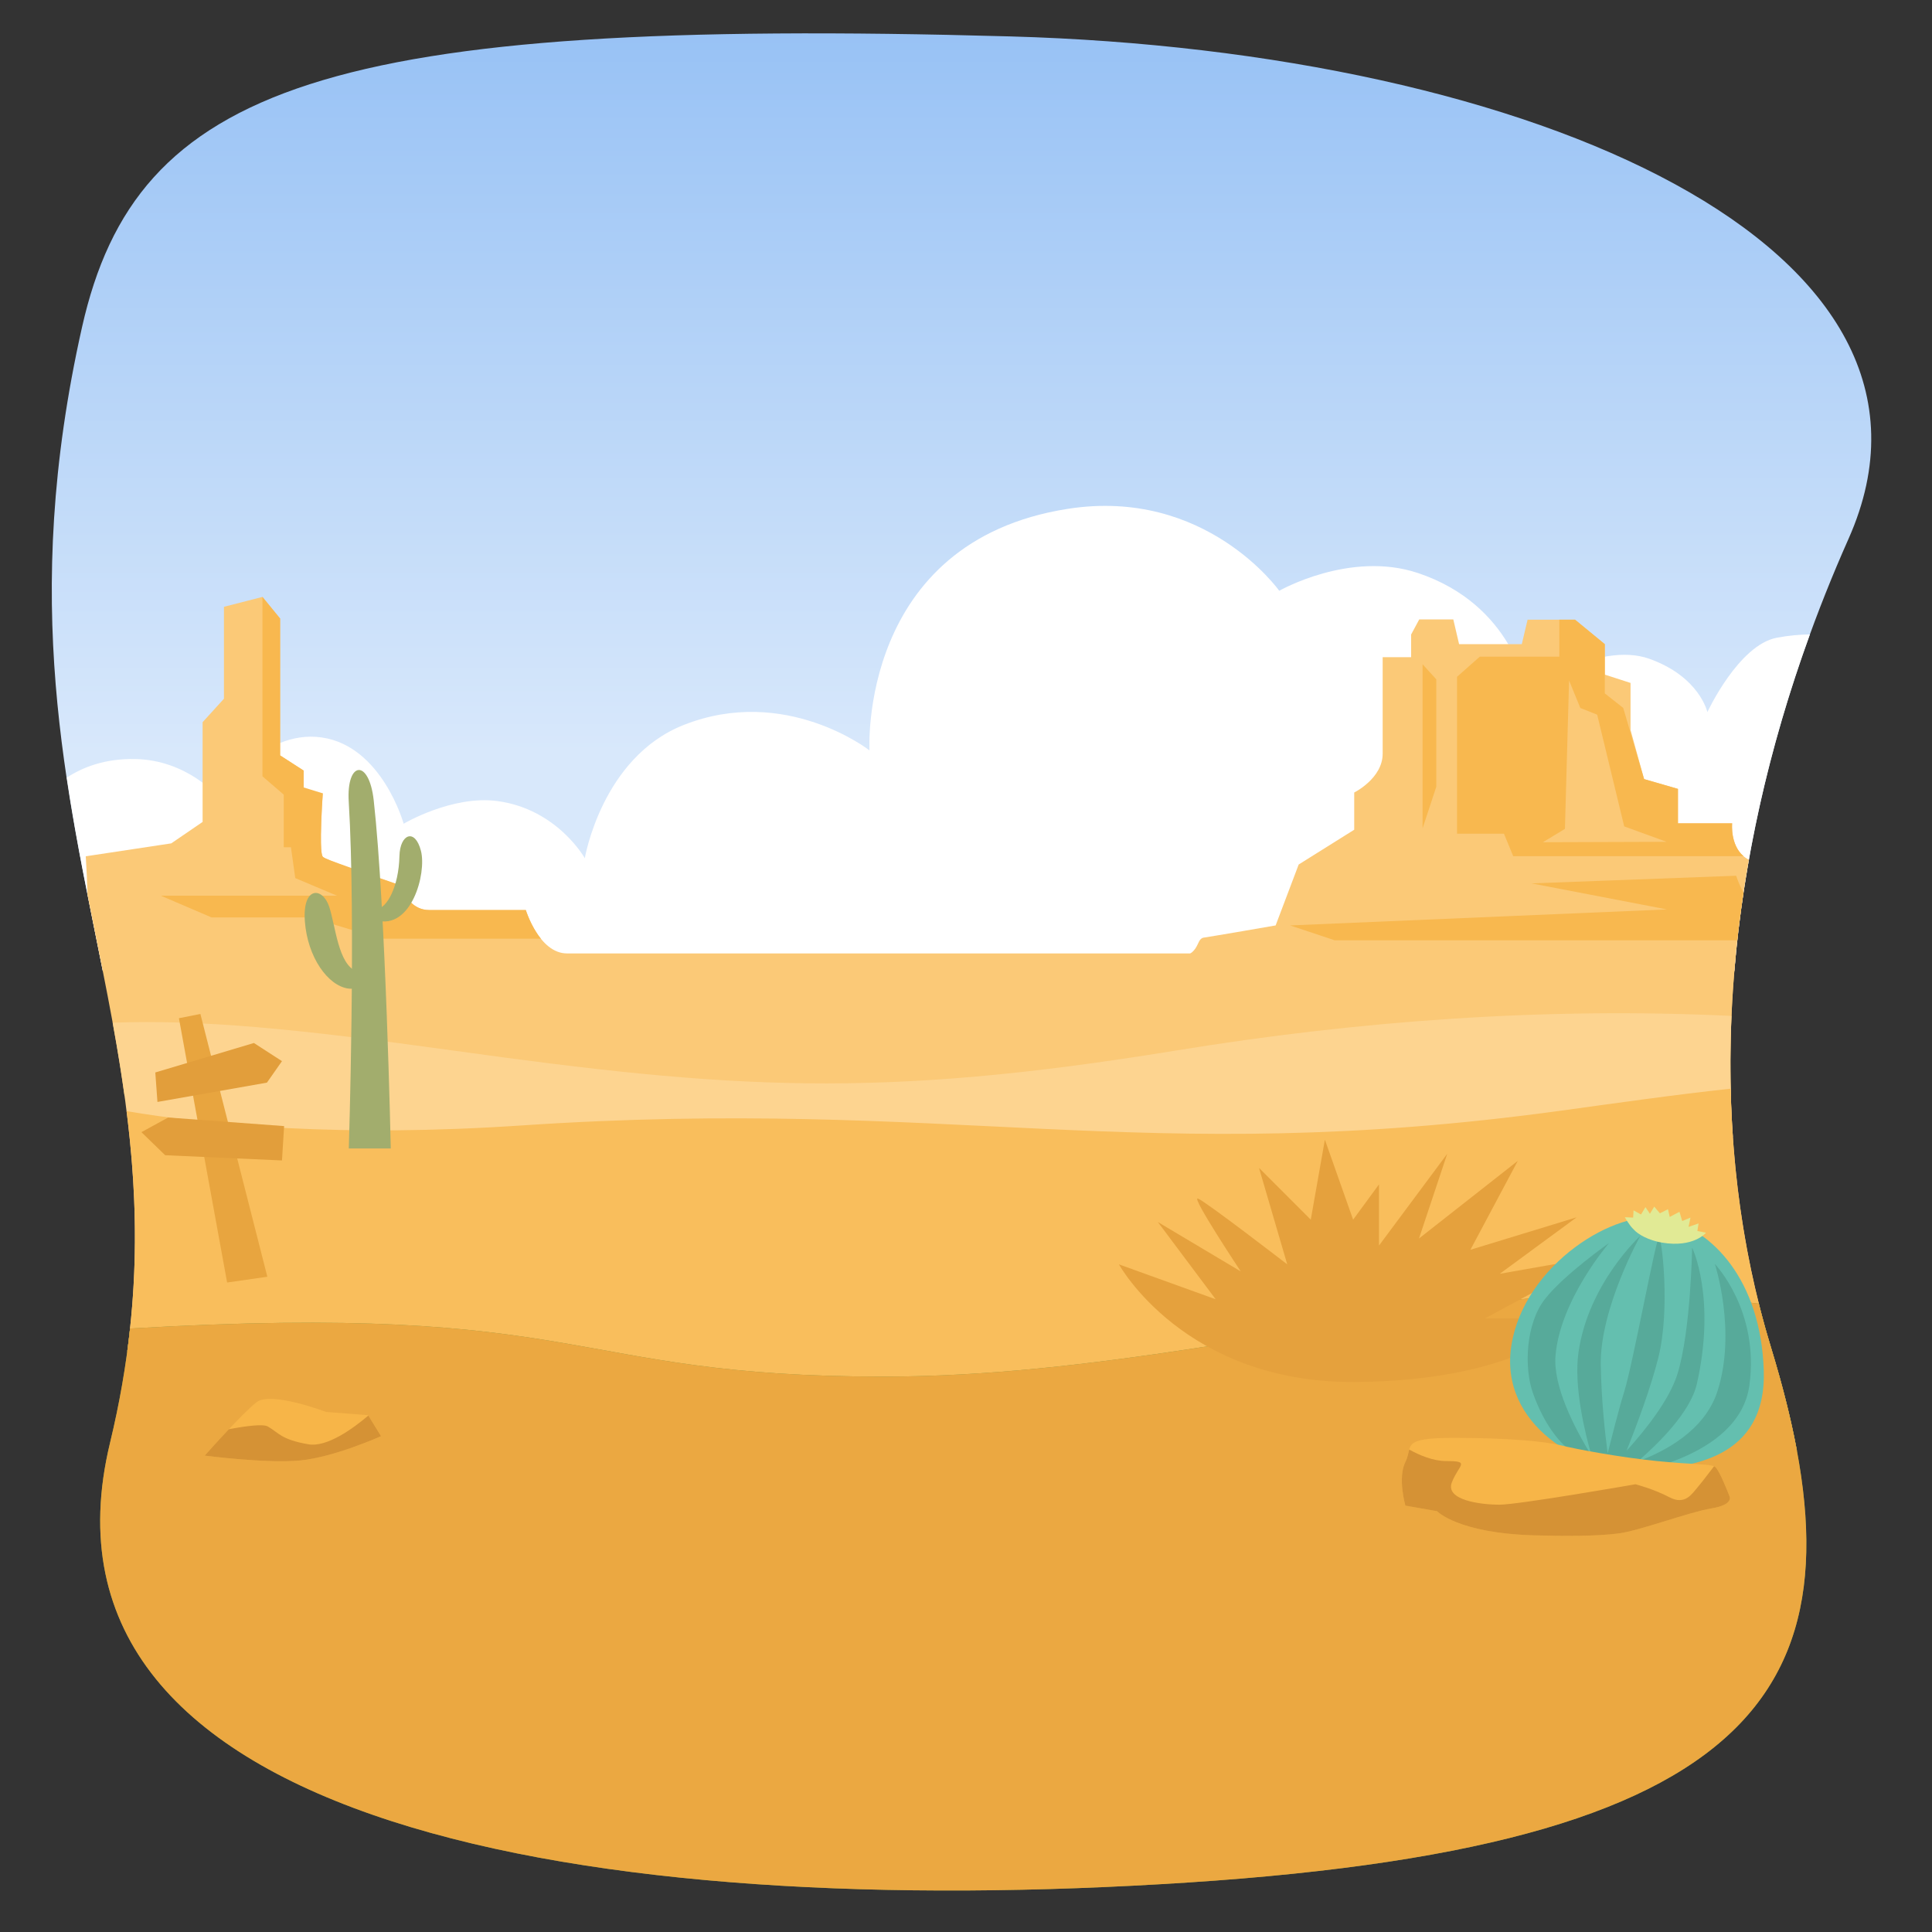 <?xml version="1.0" encoding="utf-8"?>
<!-- Generator: Adobe Illustrator 24.3.0, SVG Export Plug-In . SVG Version: 6.00 Build 0)  -->
<svg version="1.1" xmlns="http://www.w3.org/2000/svg" xmlns:xlink="http://www.w3.org/1999/xlink" x="0px" y="0px"
	 viewBox="0 0 2000 2000" enable-background="new 0 0 2000 2000" xml:space="preserve">
<rect x="0" y="0" width="2000" height="2000" fill="#333333" stroke="none"/>
<g id="ghost-image" display="none">
	<g display="inline" opacity="0.5">
		<path fill="#8A6FE8" d="M1469.02,1134.64c-57.66-4.68-181.26-73.79-228.06-150.36c-28.4-46.51,24.83-83.62,53.75-36.22
			c31.36,51.3,134.81,115.23,179.86,118.94L1469.02,1134.64z"/>
		<path fill="#8A6FE8" d="M1525.01,1005.66l-88.68,33.66c-15.81,6.01-23.74,23.69-17.79,39.47c6.01,15.81,23.68,23.74,39.47,17.79
			l88.68-33.66c15.81-6.01,23.74-23.69,17.79-39.47C1558.56,1007.59,1540.82,999.63,1525.01,1005.66z"/>
		<path fill="#8A6FE8" d="M1416.45,1155.13l37.83,51.37c10.17,13.62,29.44,16.44,43.06,6.26c13.63-10.17,16.44-29.43,6.27-43.06
			l-38.78-52.71L1416.45,1155.13z"/>
		<path fill="#8A6FE8" d="M1450.74,1158.21l76.78,42.91c14.86,8.25,33.6,2.87,41.85-12.01c8.25-14.83,2.87-33.6-12.01-41.85
			l-57-32.1L1450.74,1158.21z"/>
		<path fill="#8A6FE8" d="M1460.34,1121.85l84.59,24.43c16.33,4.74,33.4-4.69,38.15-20.98c4.74-16.33-4.69-33.4-20.98-38.15
			l-86.18-24.89L1460.34,1121.85z"/>
		
			<radialGradient id="SVGID_1_" cx="-4650.218" cy="9277.515" r="6.05" gradientTransform="matrix(10.652 0 0 -10.652 50983.363 99923.188)" gradientUnits="userSpaceOnUse">
			<stop  offset="0" style="stop-color:#8065E0"/>
			<stop  offset="1" style="stop-color:#512BD4"/>
		</radialGradient>
		<path fill="url(#SVGID_1_)" d="M1451.57,1168.18c35.59,0,64.45-28.85,64.45-64.44c0-35.59-28.86-64.44-64.45-64.44
			c-35.58,0-64.44,28.85-64.44,64.44C1387.13,1139.33,1415.99,1168.18,1451.57,1168.18z"/>
		
			<linearGradient id="SVGID_2_" gradientUnits="userSpaceOnUse" x1="432.504" y1="14876.175" x2="492.281" y2="14591.467" gradientTransform="matrix(1 0 0 -1 694 15972)">
			<stop  offset="0" style="stop-color:#522CD5"/>
			<stop  offset="0.44" style="stop-color:#8A6FE8"/>
		</linearGradient>
		<path fill="url(#SVGID_2_)" d="M1216.5,1374.16c0.66-59.76-7.85-181.06-69.53-282.64l-60.31,36.62
			c55.97,92.13,60.17,199.66,58.87,246.57C1145.39,1378.59,1181.58,1382.1,1216.5,1374.16z"/>
		<path fill="#522CD5" d="M1145.53,1374.05l55.85-0.26l52.14,298.71l-112.1,0.52c-8.54,0.03-15.01-6.84-14.43-15.38L1145.53,1374.05
			z"/>
		
			<linearGradient id="SVGID_3_" gradientUnits="userSpaceOnUse" x1="468.524" y1="14600.007" x2="646.133" y2="14283.353" gradientTransform="matrix(1 0 0 -1 694 15972)">
			<stop  offset="0" style="stop-color:#522CD5"/>
			<stop  offset="0.44" style="stop-color:#8A6FE8"/>
		</linearGradient>
		<path fill="url(#SVGID_3_)" d="M1373.04,1593.94c9.68,7.65,9.52,18.71,8.77,30.39l-2.33,35.78c-0.43,6.41-6.01,11.68-12.41,11.7
			l-116.82,0.52c-7.28,0.03-12.76-5.84-12.27-13.08l0.77-37.08c0.89-13.48-3.65-18.43-14.08-31.13
			c-17.88-21.7-70.74-139.98-65.71-217.05l57.52-0.26C1220.29,1419.47,1280.66,1521.05,1373.04,1593.94z"/>
		
			<radialGradient id="SVGID_4_" cx="-4912.306" cy="8975.438" r="6.049" gradientTransform="matrix(20.348 -0.093 -0.093 -20.348 102089.477 183716.75)" gradientUnits="userSpaceOnUse">
			<stop  offset="0.034" style="stop-color:#522CD5"/>
			<stop  offset="0.996" style="stop-color:#8A6FE8"/>
		</radialGradient>
		<path fill="url(#SVGID_4_)" d="M1381.81,1624.33c0.55-8.17,0.69-15.98-2.5-22.59l-145.71,0.66c4.03,5.92,5.72,11.09,5.18,19.74
			l-0.78,37.08c-0.48,7.27,5.03,13.14,12.27,13.08l116.82-0.51c6.41-0.03,11.99-5.29,12.42-11.7L1381.81,1624.33z"/>
		
			<linearGradient id="SVGID_5_" gradientUnits="userSpaceOnUse" x1="103.627" y1="14880.539" x2="172.359" y2="14557.18" gradientTransform="matrix(1 0 0 -1 694 15972)">
			<stop  offset="0" style="stop-color:#522CD5"/>
			<stop  offset="0.44" style="stop-color:#8A6FE8"/>
		</linearGradient>
		<path fill="url(#SVGID_5_)" d="M847.6,1418.81l-71.31-8.88l40.1-322.45l71.32,8.85L847.6,1418.81z"/>
		<path fill="#522CD5" d="M781.46,1371.7l56.51-0.26l15.64,302.04L740.18,1674c-8.62,0.03-14.31-6.93-12.68-15.55L781.46,1371.7z"/>
		
			<linearGradient id="SVGID_6_" gradientUnits="userSpaceOnUse" x1="48.804" y1="14573.005" x2="202.848" y2="14279.472" gradientTransform="matrix(1 0 0 -1 694 15972)">
			<stop  offset="0" style="stop-color:#522CD5"/>
			<stop  offset="0.44" style="stop-color:#8A6FE8"/>
		</linearGradient>
		<path fill="url(#SVGID_6_)" d="M945.67,1595.09c8.71,7.88,8.51,18,6.27,29.81l-6.81,36.19c-1.21,6.47-7.53,11.78-14,11.81
			l-162.21,0.75c-7.36,0.02-12.19-5.89-10.81-13.25l5.78-37.51c2.56-13.62,0.57-17.65,0.83-35.13
			c0.49-32.76,15.61-138.25,30.27-216.16l58.21-0.25C851.42,1417.63,871.48,1527.86,945.67,1595.09z"/>
		
			<radialGradient id="SVGID_7_" cx="-4951.508" cy="8952.153" r="6.049" gradientTransform="matrix(22.145 -0.101 -0.101 -22.122 111414.648 199078.922)" gradientUnits="userSpaceOnUse">
			<stop  offset="0.034" style="stop-color:#522CD5"/>
			<stop  offset="0.996" style="stop-color:#8A6FE8"/>
		</radialGradient>
		<path fill="url(#SVGID_7_)" d="M763.92,1622.92l-5.78,37.51c-1.38,7.33,3.45,13.28,10.81,13.25l162.2-0.74
			c6.5-0.03,12.79-5.35,14-11.81l6.81-36.19c1.61-8.57,2.1-16.24-1.03-22.82l-185.86,0.83
			C765.36,1609.61,765.53,1614.39,763.92,1622.92z"/>
		<path fill="#8A6FE8" d="M803.96,455.82l-67.46,27.13l-18.37-73.07l48.43-19.49L803.96,455.82z"/>
		<path fill="#512BD4" d="M788.84,581.95c38.16,0,69.1-30.94,69.1-69.1c0-38.16-30.94-69.1-69.1-69.1s-69.1,30.94-69.1,69.1
			C719.74,551.01,750.68,581.95,788.84,581.95z"/>
		
			<radialGradient id="SVGID_8_" cx="-5103.33" cy="8790.569" r="6.049" gradientTransform="matrix(61.95 0 0 -61.95 317165.969 545342.125)" gradientUnits="userSpaceOnUse">
			<stop  offset="0.474" style="stop-color:#A08BE8"/>
			<stop  offset="0.862" style="stop-color:#8065E0"/>
		</radialGradient>
		<path fill="url(#SVGID_8_)" d="M1300.17,939.67c24.86-95.46,8.83-171.66,8.83-171.66h22.45l0.54-0.43
			c-32.16-175.17-185.6-307.91-370.05-307.91c-207.82,0-376.29,168.47-376.29,376.29c0,207.82,168.44,376.29,376.29,376.29
			c163.98,0,303.45-104.92,354.99-251.25C1318.43,954.79,1318.29,943.64,1300.17,939.67z"/>
		<path fill="#D8CFF7" d="M1286.38,1026.53h-648.9c14.57,24.75,31.88,47.66,51.54,68.36h545.85
			C1254.5,1074.17,1271.8,1051.28,1286.38,1026.53z"/>
		
			<radialGradient id="SVGID_9_" cx="-5074.906" cy="8822.003" r="6.049" gradientTransform="matrix(48.258 0 0 -48.258 246137.406 426431.969)" gradientUnits="userSpaceOnUse">
			<stop  offset="0.093" style="stop-color:#E1DFDD"/>
			<stop  offset="0.9" style="stop-color:#FFFFFF"/>
		</radialGradient>
		<path fill="url(#SVGID_9_)" d="M1300.17,939.67c24.55-94.28,9.22-169.73,8.86-171.57H918.6c0,0-24.61-2.5-24.61,19.98
			c0,22.48,0.93,85.94,0.93,156.17c0,14.43,11.81,21.38,21.12,21.38C916.07,965.59,1256.6,965.57,1300.17,939.67z"/>
		<path fill="#A08BE8" d="M1065.02,939.87c0,0,60.05-47.51,71.75-56.31c11.72-8.8,21.96-9.29,32.71,0
			c10.75,9.29,70.85,56.31,70.85,56.31H1065.02z"/>
		<path fill="#512BD4" d="M1315.41,965.33c0,0,10.43-20.06-15.24-25.67c0.03-0.08-383.82-0.28-383.82-0.28
			c-8.93,0-20.43-5.32-21.41-14c0,6.21,0.03,12.47,0.03,18.83c0,13.11,9.75,20.03,18.48,21.18c0.86,0.11,1.75,0.2,2.65,0.2h26.24
			L1315.41,965.33z"/>
		<path fill="#512BD4" d="M1286.53,851.61c0.41-27.33-12.44-49.69-28.69-49.93c-16.25-0.24-29.76,21.72-30.17,49.05
			c-0.41,27.34,12.44,49.69,28.69,49.93C1272.61,900.9,1286.12,878.95,1286.53,851.61z"/>
		<path fill="#8065E0" d="M1256.74,825.01c-10.75,10.75-10.75,28.17,0,38.92c7.36,7.36,17.85,9.69,27.19,6.96
			c1.58-5.89,2.5-12.42,2.62-19.26c0.2-13.39-2.79-25.58-7.82-34.58C1270.88,816.36,1262.75,819,1256.74,825.01z"/>
		<path fill="#512BD4" d="M1020.8,900.92c16.25-0.24,29.1-22.6,28.69-49.93c-0.41-27.33-13.91-49.3-30.17-49.05
			c-16.25,0.24-29.1,22.6-28.69,49.93C991.04,879.19,1004.54,901.16,1020.8,900.92z"/>
		<path fill="#8065E0" d="M1019.83,826.62c-10.75,10.75-10.75,28.17,0,38.92c7.33,7.33,17.74,9.63,27.02,6.98
			c1.78-6.55,2.76-13.85,2.64-21.59c-0.17-12.42-3.07-23.69-7.7-32.28C1033.95,817.97,1025.84,820.61,1019.83,826.62z"/>
		<path fill="#512BD4" d="M1084.82,1115.23l123.17-0.56l-0.5-108.94l-123.17,0.56L1084.82,1115.23z"/>
		<path fill="#FFFFFF" d="M1106.12,1074.51c-0.83,0-1.52-0.26-2.1-0.8c-0.57-0.55-0.86-1.24-0.86-1.98c0-0.77,0.28-1.47,0.86-2.01
			c0.57-0.57,1.26-0.83,2.1-0.83c0.83,0,1.52,0.29,2.1,0.83c0.57,0.54,0.89,1.24,0.89,2.01c0,0.77-0.28,1.43-0.86,1.98
			C1107.68,1074.22,1106.96,1074.51,1106.12,1074.51z"/>
		<path fill="#FFFFFF" d="M1138.89,1073.97h-5.32l-14.08-22.11c-0.34-0.54-0.67-1.15-0.9-1.75h-0.11c0.11,0.63,0.18,2.01,0.18,4.14
			l0.03,19.74h-4.72l-0.05-30.12h5.66l13.6,21.59c0.57,0.89,0.94,1.52,1.12,1.84h0.08c-0.15-0.8-0.2-2.15-0.2-4.05l-0.03-19.4h4.69
			L1138.89,1073.97z"/>
		<path fill="#FFFFFF" d="M1161.83,1073.94l-16.5,0.03l-0.06-30.12l15.84-0.03v4.25l-10.95,0.03l0.03,8.54l10.09-0.03v4.23
			l-10.09,0.03l0.02,8.91l11.61-0.03V1073.94z"/>
		<path fill="#FFFFFF" d="M1185.2,1048.01l-8.45,0.02l0.06,25.87h-4.89l-0.06-25.87l-8.42,0.03v-4.25l21.73-0.06L1185.2,1048.01z"/>
		<path fill="#8A6FE8" d="M529.43,1254.19l40.18,57.34c10.81,15.24,31.93,18.74,47.17,7.94c15.23-10.81,18.74-31.93,7.93-47.14
			l-49.73-69.3L529.43,1254.19z"/>
		<path fill="#8A6FE8" d="M460.13,1232.49L449,1301.65c-2.82,18.43,9.8,35.7,28.28,38.52c18.43,2.82,35.7-9.8,38.52-28.29
			l11.38-70.88L460.13,1232.49z"/>
		<path fill="#8A6FE8" d="M504.99,1240.3l-9.34,69.42c-2.36,18.48,10.75,35.44,29.23,37.8c18.48,2.36,35.44-10.75,37.83-29.23
			l9.6-71.2L504.99,1240.3z"/>
		<path fill="#8A6FE8" d="M442.74,1211.82l-25.09,65.39c-6.58,17.48,2.3,36.99,19.78,43.52c17.48,6.58,36.99-2.3,43.52-19.77
			l25.73-67.06L442.74,1211.82z"/>
		
			<linearGradient id="SVGID_10_" gradientUnits="userSpaceOnUse" x1="-100.864" y1="15112.47" x2="-100.864" y2="14731.577" gradientTransform="matrix(1 0 0 -1 694 15972)">
			<stop  offset="0.249" style="stop-color:#967FE6"/>
			<stop  offset="1" style="stop-color:#8A6FE8"/>
		</linearGradient>
		<path fill="url(#SVGID_10_)" d="M489.3,1240.42c-27.91-57-44.21-154.45,1.78-241.6c27.97-52.92,89.19-120.03,222.28-139.29
			l10.69,73.79c-80.8,11.7-138.52,46.39-167,100.32c-30.84,58.41-22.59,129.43-0.78,174.04L489.3,1240.42z"/>
		
			<radialGradient id="SVGID_11_" cx="-4737.976" cy="9256.345" r="6.049" gradientTransform="matrix(11.399 0 0 -11.399 54744.441 106373.547)" gradientUnits="userSpaceOnUse">
			<stop  offset="0" style="stop-color:#8065E0"/>
			<stop  offset="1" style="stop-color:#512BD4"/>
		</radialGradient>
		<path fill="url(#SVGID_11_)" d="M738.97,954.1c38.06,0,68.9-30.84,68.9-68.9c0-38.06-30.84-68.9-68.9-68.9
			c-38.06,0-68.9,30.84-68.9,68.9C670.07,923.23,700.92,954.1,738.97,954.1z"/>
		
			<radialGradient id="SVGID_12_" cx="-4971.98" cy="8960.301" r="6.049" gradientTransform="matrix(22.729 0 0 -22.729 113514.008 204814.203)" gradientUnits="userSpaceOnUse">
			<stop  offset="0" style="stop-color:#8065E0"/>
			<stop  offset="1" style="stop-color:#512BD4"/>
		</radialGradient>
		<path fill="url(#SVGID_12_)" d="M508.62,1277.33c39.09,0,70.77-31.68,70.77-70.77c0-39.09-31.68-70.77-70.77-70.77
			c-39.09,0-70.77,31.68-70.77,70.77C437.85,1245.65,469.55,1277.33,508.62,1277.33z"/>
		<path fill="#D8CFF7" d="M739.68,415.8c-26.24,6.99-53.32-8.39-60.54-34.41c-7.19-26.01,8.22-52.72,34.46-59.7
			c26.24-6.98,53.32,8.39,60.54,34.41C781.36,382.11,765.95,408.78,739.68,415.8z"/>
	</g>
</g>
<g id="bot-base" display="none">
	<g display="inline">
		
			<radialGradient id="SVGID_13_" cx="-5103.33" cy="8790.569" r="6.049" gradientTransform="matrix(61.95 0 0 -61.95 317165.969 545342.125)" gradientUnits="userSpaceOnUse">
			<stop  offset="0.474" style="stop-color:#A08BE8"/>
			<stop  offset="0.862" style="stop-color:#8065E0"/>
		</radialGradient>
		<path fill="url(#SVGID_13_)" d="M1300.17,939.67c24.86-95.46,8.83-171.66,8.83-171.66h22.45l0.54-0.43
			c-32.16-175.17-185.6-307.91-370.05-307.91c-207.82,0-376.29,168.47-376.29,376.29c0,207.82,168.44,376.29,376.29,376.29
			c163.98,0,303.45-104.92,354.99-251.25C1318.43,954.79,1318.29,943.64,1300.17,939.67z"/>
		<path fill="#D8CFF7" d="M1286.38,1026.53h-648.9c14.57,24.75,31.88,47.66,51.54,68.36h545.85
			C1254.5,1074.17,1271.8,1051.28,1286.38,1026.53z"/>
		
			<radialGradient id="SVGID_14_" cx="-5074.906" cy="8822.003" r="6.049" gradientTransform="matrix(48.258 0 0 -48.258 246137.406 426431.969)" gradientUnits="userSpaceOnUse">
			<stop  offset="0.093" style="stop-color:#E1DFDD"/>
			<stop  offset="0.9" style="stop-color:#FFFFFF"/>
		</radialGradient>
		<path fill="url(#SVGID_14_)" d="M1300.17,939.67c24.55-94.28,9.22-169.73,8.86-171.57H918.6c0,0-24.61-2.5-24.61,19.98
			c0,22.48,0.93,85.94,0.93,156.17c0,14.43,11.81,21.38,21.12,21.38C916.07,965.59,1256.6,965.57,1300.17,939.67z"/>
		<path fill="#A08BE8" d="M1065.02,939.87c0,0,60.05-47.51,71.75-56.31c11.72-8.8,21.96-9.29,32.71,0
			c10.75,9.29,70.85,56.31,70.85,56.31H1065.02z"/>
		<path fill="#512BD4" d="M1315.41,965.33c0,0,10.43-20.06-15.24-25.67c0.03-0.08-383.82-0.28-383.82-0.28
			c-8.93,0-20.43-5.32-21.41-14c0,6.21,0.03,12.47,0.03,18.83c0,13.11,9.75,20.03,18.48,21.18c0.86,0.11,1.75,0.2,2.65,0.2h26.24
			L1315.41,965.33z"/>
		<path fill="#512BD4" d="M1084.82,1115.23l123.17-0.56l-0.5-108.94l-123.17,0.56L1084.82,1115.23z"/>
		<path fill="#FFFFFF" d="M1106.12,1074.51c-0.83,0-1.52-0.26-2.1-0.8c-0.57-0.55-0.86-1.24-0.86-1.98c0-0.77,0.28-1.47,0.86-2.01
			c0.57-0.57,1.26-0.83,2.1-0.83c0.83,0,1.52,0.29,2.1,0.83c0.57,0.54,0.89,1.24,0.89,2.01c0,0.77-0.28,1.43-0.86,1.98
			C1107.68,1074.22,1106.96,1074.51,1106.12,1074.51z"/>
		<path fill="#FFFFFF" d="M1138.89,1073.97h-5.32l-14.08-22.11c-0.34-0.54-0.67-1.15-0.9-1.75h-0.11c0.11,0.63,0.18,2.01,0.18,4.14
			l0.03,19.74h-4.72l-0.05-30.12h5.66l13.6,21.59c0.57,0.89,0.94,1.52,1.12,1.84h0.08c-0.15-0.8-0.2-2.15-0.2-4.05l-0.03-19.4h4.69
			L1138.89,1073.97z"/>
		<path fill="#FFFFFF" d="M1161.83,1073.94l-16.5,0.03l-0.06-30.12l15.84-0.03v4.25l-10.95,0.03l0.03,8.54l10.09-0.03v4.23
			l-10.09,0.03l0.02,8.91l11.61-0.03V1073.94z"/>
		<path fill="#FFFFFF" d="M1185.2,1048.01l-8.45,0.02l0.06,25.87h-4.89l-0.06-25.87l-8.42,0.03v-4.25l21.73-0.06L1185.2,1048.01z"/>
	</g>
</g>
<g id="asset">
	<g>
		<linearGradient id="SVGID_15_" gradientUnits="userSpaceOnUse" x1="995.363" y1="34.525" x2="995.363" y2="1005.202">
			<stop  offset="0" style="stop-color:#98C2F5"/>
			<stop  offset="0.767" style="stop-color:#D8E8FB"/>
		</linearGradient>
		<path fill="url(#SVGID_15_)" d="M1045.88,37.69C337.48,17.74,141.02,89.18,84.92,338.67c-64.14,285.22-15.78,478.51,21.5,666.53
			h1688.97c11.95-143.36,50.38-294.86,118.22-447.44C2047.56,256.48,1588.98,52.98,1045.88,37.69z"/>
		<path fill="#FFFFFF" d="M106.42,1005.2h1688.97c9.36-112.3,34.97-229.58,78.23-348.47c-10.41,0.15-21.88,1.12-34.15,3.42
			c-39.74,7.45-72,77.02-72,77.02s-8.04-36.72-60.28-55.26c-51.91-18.42-127.26,31.81-127.26,31.81s-13.93-87.81-112.19-120.56
			c-70.33-23.44-143.48,18.42-143.48,18.42s-75.91-107.16-218.79-84.84C888.19,560.71,900.09,776.8,900.09,776.8
			s-87.03-68.09-192.52-26.23c-84.63,33.58-102.18,137.86-102.18,137.86s-28.43-50.79-90.38-59.16
			c-46.93-6.34-97.15,23.44-97.15,23.44s-22.33-80.37-84.84-89.3c-62.51-8.93-107.68,60.84-107.68,60.84s-31.64-37.48-85.4-38.51
			c-30.35-0.58-53.51,7.92-70.81,19.25C79.45,874.72,93.54,940.26,106.42,1005.2z"/>
		<path fill="#FBC977" d="M1797.03,986.98c-393.88,0-1189.04,0-1210.06,0c-28.94,0-42.65-44.92-42.65-44.92s-77.67,0-100.06,0
			c-22.38,0-29.4-25.44-29.4-25.44s-76.35-24.94-80.72-29.75s0-65.59,0-65.59h-19.8V797.7l-24.37-15.72V640.3l-18.28-22.36
			l-39.85,10.22v95.15l-22.1,24.3v103.25l-32.47,22.19l-88.49,13.38c0.85,13.05,1.44,26.23,1.76,39.54
			c13.89,70.31,28.69,138.29,38.37,208.28h1662.86C1790.39,1086.31,1792.09,1037.12,1797.03,986.98z"/>
		<path fill="#FBC977" d="M1810.45,890.02c-20.13-10.23-17.35-37.7-17.35-37.7h-56.09v-35.66l-35.06-10.13l-14.02-50.85v-48.71
			l-26.64-8.59v-31.54l-30.85-25.36h-49.08l-6,25.36h-64.91l-6-25.61h-35.26l-8.41,15.65v23.45h-29.45c0,0,0,74.32,0,99.89
			c0,25.57-29.45,40.18-29.45,40.18v38.53l-57.49,36.01L1320.53,958c0,0-64.51,11.21-74.32,12.61c-9.82,1.4-1.4,21.49-36.46,21.49
			c-35.06,0-403.72,0-403.72,0v184.65h987.81C1787.6,1085.45,1792.83,989.17,1810.45,890.02z"/>
		<path fill="#FDD490" d="M1217.27,1087.52c-308.63,50.43-460.95,39.99-748.18,0c-163.67-22.79-261.29-32.14-352.44-28.83
			c19.5,106.93,31.98,214.9,15.14,340.01c198.02,199.13,752.14,248.37,1219.47,217.87c246.82-16.11,409.36-53.75,508.87-114.95
			c-6.27-33.66-15.38-69.3-26.9-106.99c-31.97-104.59-46.21-220.43-40.82-342.94C1600.68,1042.45,1406.03,1056.67,1217.27,1087.52z"
			/>
		<path fill="#F9BE5C" d="M539.86,1165.07c-185.05,12.43-320.94,0-408.82-14.82c9.83,77.96,12.82,158.8,0.76,248.44
			c198.02,199.13,752.14,248.37,1219.47,217.87c246.81-16.11,409.36-53.75,508.87-114.95c-6.27-33.66-15.38-69.3-26.9-107
			c-25.34-82.9-39.53-172.87-41.65-267.62c-58.97,6.36-118.35,14.91-175.56,22.76C1180.11,1209.53,984.25,1135.22,539.86,1165.07z"
			/>
		<polygon fill="#F8B84F" points="1472.63,687.66 1472.63,857.57 1486.83,814.49 1486.83,703.23 		"/>
		<path fill="#F8B84F" d="M1585.46,914.48l140.14,26.94l-390,16.58l46.03,15.39h416.82c1.8-16.36,3.95-32.83,6.44-49.37
			c-5.21-9.32-7.61-17.47-7.61-17.47L1585.46,914.48z"/>
		<path fill="#F8B84F" d="M337.15,888.71c-0.01,0-0.01-0.01-0.02-0.01c-0.47-0.23-0.89-0.45-1.26-0.65
			c-0.36-0.2-0.66-0.38-0.92-0.55c-0.06-0.04-0.14-0.09-0.19-0.13c-0.27-0.19-0.48-0.36-0.61-0.51c-1.64-1.8-2.05-11.47-1.92-22.85
			c0-0.01,0-0.02,0-0.03c0.21-18.98,1.92-42.7,1.92-42.7l-19.8-6.11V797.7l-24.37-15.72V640.3l-18.28-22.36v185.7l22.04,18.98v54.47
			h7.44l4.47,31.9l43.16,18.21H166.49l52.46,22.5h102.7l72.29,22.04h165.98c-10.51-13.03-15.59-29.68-15.59-29.68
			c-32.36,0-88.46,0-100.06,0c-8.39,0-14.63-3.58-19.14-8.05c-7.52-7.45-10.26-17.39-10.26-17.39S342.99,891.6,337.15,888.71z"/>
		<path fill="#F8B84F" d="M1508.35,700.59v162.45h48.53l9.58,23.26h238.42c-14-11.95-11.77-33.99-11.77-33.99h-56.09v-35.66
			l-35.06-10.13l-21.59-73.65l-19.08-15.08v-19.42v-31.54l-30.85-25.36h-16.22v38.3h-82.34L1508.35,700.59z"/>
		<polygon fill="#FBC977" points="1725.27,871.45 1681.38,855.49 1653.39,739.83 1635.94,732.89 1624.29,704.4 1620.02,858.04 
			1620.02,858.04 1597.18,871.88 		"/>
		<g>
			<path fill="#A2AD6D" d="M389.59,952.71c35.97,10.18,52.27-48.18,46.16-71.94s-21.72-17.49-22.25,5.43
				c-0.73,31.89-13.05,54.29-23.91,54.97C383.8,941.53,375.95,948.85,389.59,952.71z"/>
			<path fill="#A2AD6D" d="M361.08,1188.92c0,0,7.47-236.21-0.07-359.07c-2.58-42.03,21.01-44.8,25.86-1.36
				c12.43,111.45,17.65,360.43,17.65,360.43H361.08z"/>
			<path fill="#A2AD6D" d="M369.23,1005.65c-19.31-7.51-21.72-46.84-28.51-67.2c-6.79-20.36-27.83-21.4-25.11,15.43
				c2.72,36.83,23.76,66.7,45.18,69.5C375.65,1025.34,381.44,1010.41,369.23,1005.65z"/>
		</g>
		<path fill="#889643" d="M1557.63,1346.81c-212.84,25.89-426.28,78.25-642.98,78.25c-330.21,0-303.19-77.68-780.03-49.76
			c-4.06,37.76-10.74,77.04-20.71,118.31c-95.91,397.09,500.35,495.33,1116.07,455.14s707.14-214.33,603.25-554.13
			c-4.53-14.82-8.7-29.86-12.51-45.11C1741.81,1340.51,1647.53,1335.87,1557.63,1346.81z"/>
		<path fill="#EBA841" d="M1557.63,1346.81c-212.84,25.89-426.28,78.25-642.98,78.25c-330.21,0-303.19-77.68-780.03-49.76
			c-4.06,37.76-10.74,77.04-20.71,118.31c-95.91,397.09,500.35,495.33,1116.07,455.14s707.14-214.33,603.25-554.13
			c-4.53-14.82-8.7-29.86-12.51-45.11C1741.81,1340.51,1647.53,1335.87,1557.63,1346.81z"/>
		<polygon fill="#E8A53F" points="235.12,1327.66 185.22,1054.05 207.44,1049.61 276.76,1321.68 		"/>
		<polygon fill="#E29E3B" points="160.77,1110.21 262.84,1079.7 291.9,1098.5 276.34,1120.73 162.99,1140.73 		"/>
		<polygon fill="#E29E3B" points="294.12,1165.73 174.11,1156.84 146.39,1172 170.98,1195.88 291.9,1201.29 		"/>
		<g>
			<path fill="#F7B548" d="M211.94,1506.85c0,0,38.51-43.53,53.58-55.26c15.07-11.72,72,10.05,72,10.05l43.53,3.35l13.4,21.77
				c0,0-48.56,21.77-83.72,25.12S211.94,1506.85,211.94,1506.85z"/>
			<path fill="#D59235" d="M310.73,1511.87c35.16-3.35,83.72-25.12,83.72-25.12l-13.15-21.38c-15.29,13.02-42.68,33.19-62.19,29.75
				c-28.47-5.02-30.14-11.72-41.86-18.42c-4.89-2.8-22.03-0.63-40.35,2.84c-13.12,13.92-24.95,27.3-24.95,27.3
				S275.57,1515.22,310.73,1511.87z"/>
		</g>
		<path fill="#E5A13D" d="M1403.18,1430.65c-177.1,1.41-244.86-121.78-244.86-121.78l100.13,36.12l-59.86-79.96l85.86,51.15
			c0,0-51.76-77.94-44.45-75.5s92.55,68.2,92.55,68.2l-29.23-99.86l53.58,53.58l14.61-82.81l29.23,82.81l26.79-36.53v63.33
			l70.63-94.99l-29.23,87.68l102.29-80.37l-49.07,92.05l109.96-33.6l-79.56,58.45l103.92-18.27l-119.34,64.54h94.99
			C1632.12,1364.88,1579.93,1429.23,1403.18,1430.65z"/>
		<g>
			<path fill="#64BFAF" d="M1697.85,1521.84c-58.4,2.57-146.67-45.92-133.23-129.4s108.45-142.2,158.29-131
				c49.84,11.19,99.7,63.95,102.93,156.75S1748.62,1519.6,1697.85,1521.84z"/>
			<path fill="#57AA9A" d="M1810.98,1433.99c10.6-77.38-35.75-125.51-35.75-125.51s22.78,69.94,2.58,132
				c-13.34,40.98-55.41,62.52-82.46,72.42c20.76-17.92,54.59-50.87,61.25-80.4c20.16-89.33-4.91-140.99-4.91-140.99
				s-1.37,86.1-15.15,130.69c-8.49,27.46-34.22,59.26-52.74,79.64c9.89-24.76,24.93-64.58,32.91-96.48
				c12.54-50.14,3.56-123.41,0.74-124.67c-2.82-1.26-27.1,131.29-36.04,159.93c-6.06,19.42-12.94,47.54-17.18,63.84
				c-2.7-20.26-6.45-54.34-7.13-91.18c-1.08-58.66,40.91-133.86,40.91-133.86s-53.43,48.74-63.88,119.95
				c-5.28,36,6.85,84.83,13.52,107.81c-18.75-30.54-40.05-72.85-37.37-104.07c4.97-57.94,55.43-116.35,55.43-116.35
				s-46.98,32.97-66.59,58.26c-19.62,25.29-21.75,70.77-12.05,97.61c22.98,63.54,58.81,69.95,58.81,69.95s20.79,23.91,10.74,8.69
				l6.87,1.55l3.55,0.8l11.83,2.67C1678.9,1526.29,1800.38,1511.37,1810.98,1433.99z"/>
			<path fill="#E1EA95" d="M1757.12,1274.31l1.24-7.82l-10.38,3.59l2-9.62l-8.57,3.56l-2.82-9.55l-10.1,5.29l-1.83-7.98l-8.31,4.24
				l-5.9-6.92l-4.46,7.39l-4.62-6.89l-4.56,7.62l-7.75-4.23l-0.44,7.46l-8.62-0.37c0,0,4.67,8.5,9.15,12.62
				c0.01,0.01,0.02,0.01,0.02,0.02c4.51,5.17,15.53,11.31,29.36,13.64c32.84,5.54,45.52-10.26,45.52-10.26L1757.12,1274.31z"/>
		</g>
		<g>
			<path fill="#F7B548" d="M1587.41,1589.35c-78.56-2.38-99.74-24.98-99.74-24.98l-32.85-5.77c0,0-8.21-28.82,0-45.16
				c8.21-16.33-5.87-24.98,50.45-24.98c56.32,0,95.04,3.84,110.3,7.69c15.25,3.84,61.02,12.49,99.74,16.33
				c38.72,3.84,55.15,2.88,59.84,5.77c4.69,2.88,15.25,30.75,15.25,30.75s4.69,8.65-18.77,12.49
				c-23.47,3.84-73.92,23.06-96.22,25.94C1653.12,1590.31,1619.09,1590.31,1587.41,1589.35z"/>
			<path fill="#D59235" d="M1775.15,1518.25c-0.22-0.14-0.48-0.26-0.76-0.38c-6.45,8.48-13.82,18.06-16.84,21.52
				c-5.87,6.73-12.91,19.22-29.33,10.57c-16.43-8.65-35.2-13.45-35.2-13.45s-120.86,21.14-140.8,21.14s-56.32-4.8-49.28-23.06
				c7.04-18.26,19.95-22.1-5.87-22.1c-13.6,0-27.84-6.13-38.28-11.93c-1.01,3.55-1.43,7.86-3.96,12.9c-8.21,16.33,0,45.16,0,45.16
				l32.85,5.77c0,0,21.17,22.6,99.74,24.98c31.68,0.96,65.71,0.96,88-1.92c22.29-2.88,72.75-22.1,96.22-25.94
				c23.47-3.84,18.77-12.49,18.77-12.49S1779.84,1521.13,1775.15,1518.25z"/>
		</g>
	</g>
</g>
</svg>
